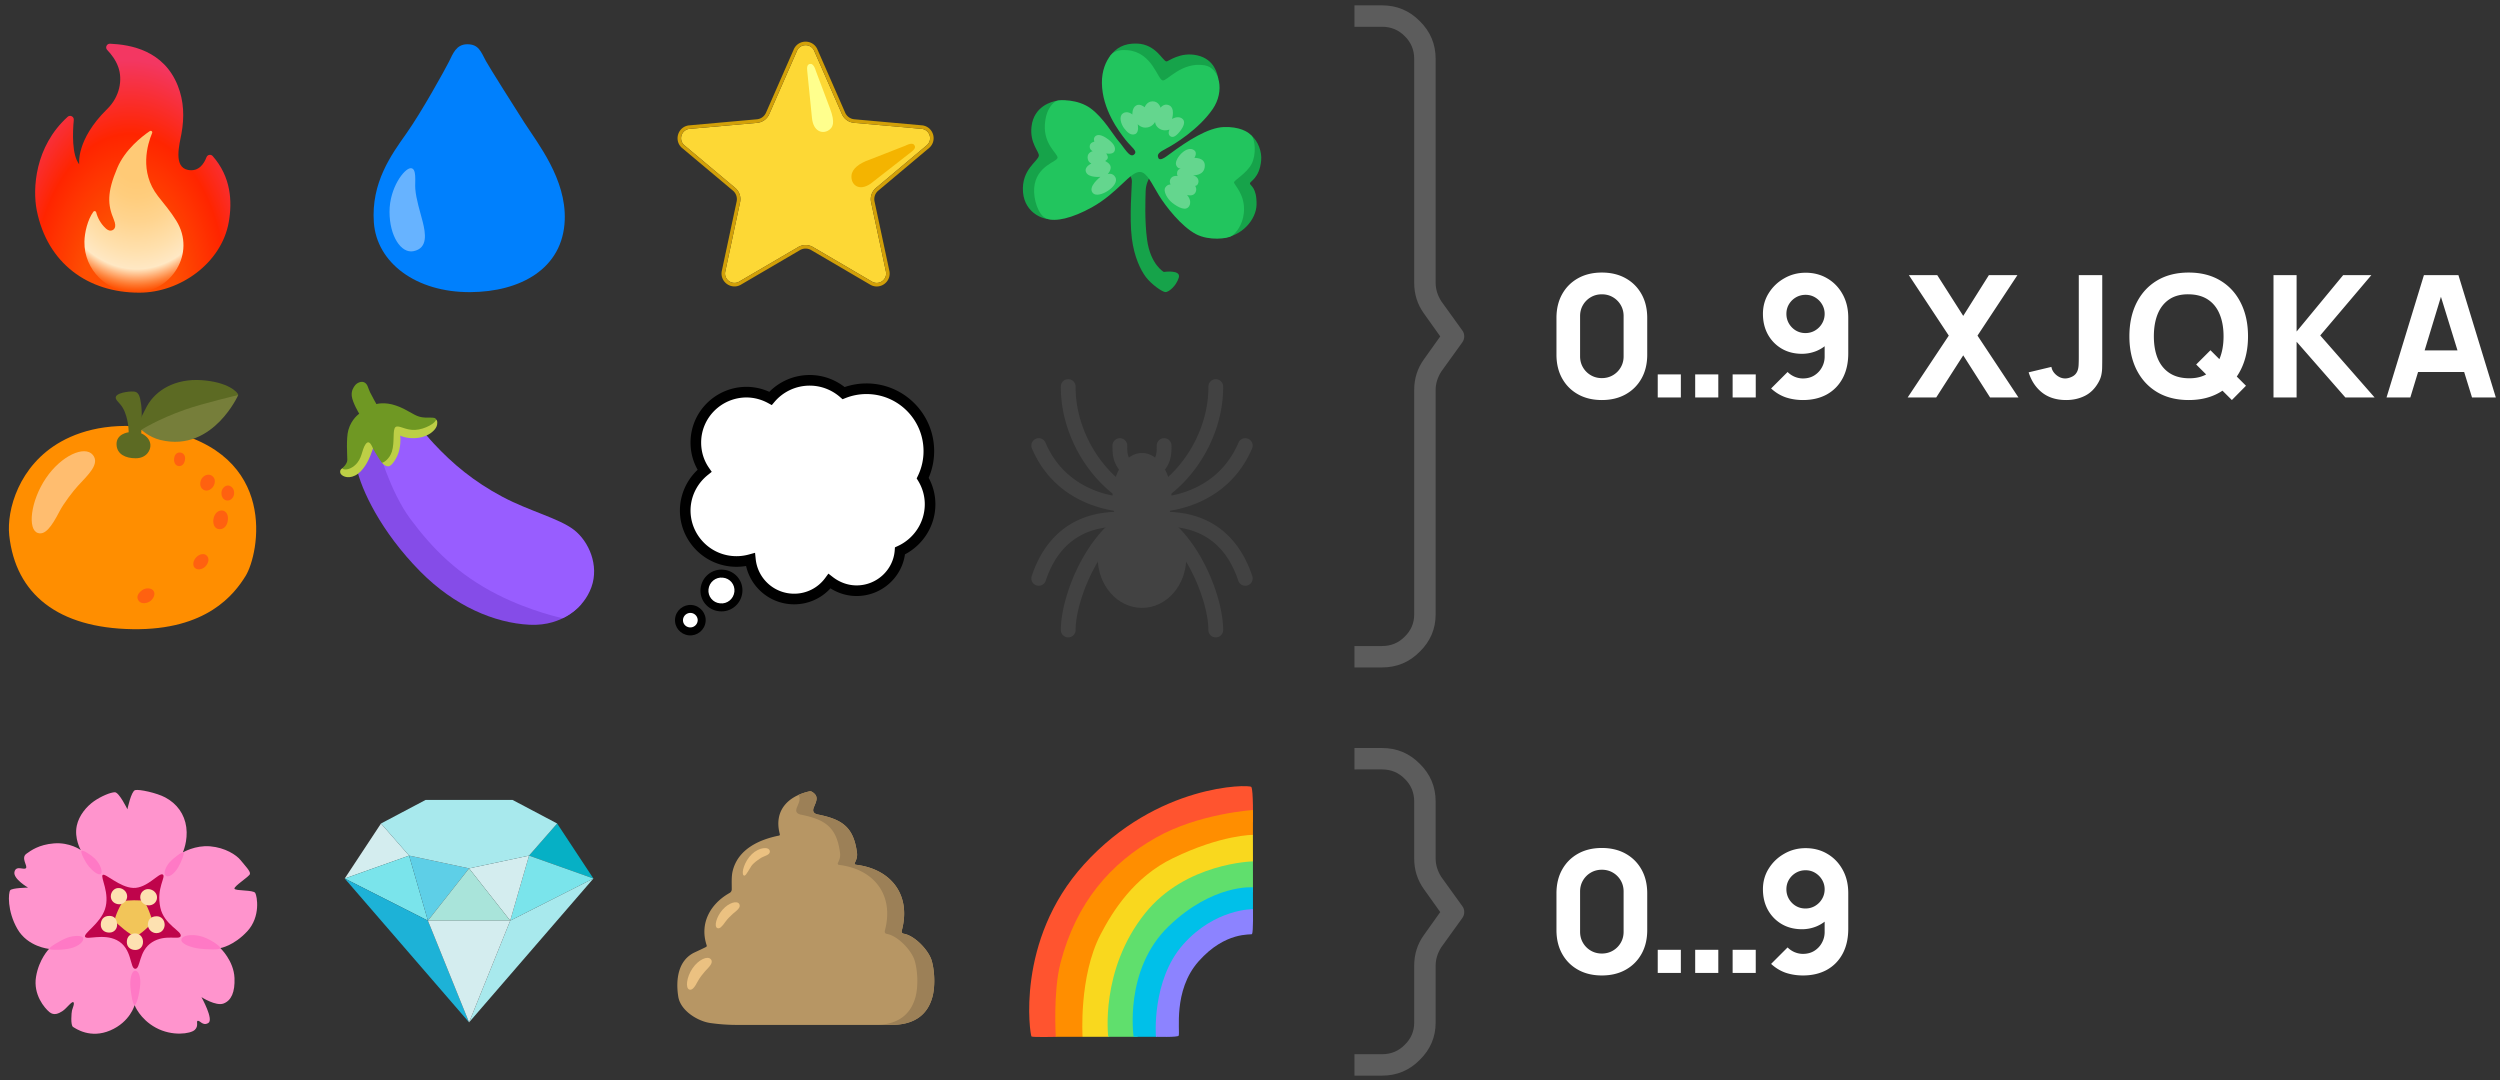 <svg xmlns="http://www.w3.org/2000/svg" fill="none" viewBox="0 0 1412 610"><rect x="0" y="0" width="1412" height="610" fill="#333333" stroke="none"/><path fill="url(#a)" d="M41.673 67.73c-.668 7.126-1.137 19.735 3.07 25.102 0 0-1.98-13.851 15.774-31.23 7.148-6.996 8.8-16.512 6.304-23.649-1.418-4.043-4.007-7.383-6.257-9.715-1.313-1.37-.305-3.632 1.605-3.55 11.555.515 30.281 3.726 38.238 23.695 3.493 8.766 3.75 17.824 2.086 27.035-1.054 5.883-4.804 18.961 3.75 20.567 6.106 1.148 9.059-3.704 10.383-7.196.551-1.453 2.461-1.816 3.492-.656 10.313 11.73 11.192 25.547 9.059 37.441-4.125 22.993-27.41 39.727-50.543 39.727-28.899 0-51.903-16.535-57.867-46.465-2.403-12.082-1.184-35.988 17.449-52.863 1.383-1.266 3.645-.14 3.457 1.758Z"/><path fill="url(#b)" d="M89.191 110.727c-10.652-13.711-5.883-29.356-3.27-35.59.352-.82-.585-1.594-1.324-1.09-4.581 3.117-13.968 10.453-18.34 20.777-5.917 13.957-5.496 20.789-1.992 29.133 2.11 5.027-.34 6.094-1.57 6.281-1.195.188-2.297-.609-3.176-1.441-2.52-2.402-4.336-5.531-5.203-8.906-.187-.727-1.137-.926-1.57-.328-3.281 4.535-4.98 11.812-5.063 16.957-.257 15.902 12.88 28.793 28.77 28.793 20.027 0 34.617-22.149 23.11-40.665-3.34-5.39-6.481-8.917-10.372-13.921Z"/><path fill="#0080FD" d="M263.75 25.002c-6.19.106-7.98 5.483-10.195 9.879-2.216 4.396-15.404 28.303-23.942 40.368-8.538 12.065-20.099 27.871-18.455 50.469 1.657 22.598 23.677 39.468 54.529 39.28 27.888-.163 52.285-12.976 53.282-40.812.822-23.042-15.081-42.951-22.929-55.133-4.665-7.248-19.937-31.506-21.551-34.511-2.89-5.378-4.122-9.657-10.739-9.54Z"/><path fill="#67B3FF" d="M231.889 95.003C228.37 95.156 220 105.968 220 119.6s6.48 23.702 13.553 22.262c8.204-1.664 6.86-9.974 5.184-16.62-1.438-5.713-3.686-12.464-4.185-18.614-.309-3.978 1.023-11.792-2.663-11.626Z"/><path fill="#FDD835" d="m459.744 28.472 15.774 35.977a8.258 8.258 0 0 0 6.82 4.91l38.426 3.445c4.347.633 6.082 5.965 2.929 9.035l-28.945 24.317a8.243 8.243 0 0 0-2.766 8.051l8.415 39.386c.738 4.324-3.797 7.629-7.688 5.578l-33.539-19.64a8.241 8.241 0 0 0-8.344 0l-33.539 19.629c-3.879 2.039-8.426-1.254-7.687-5.578l8.414-39.387a8.267 8.267 0 0 0-2.766-8.051l-28.957-24.293c-3.141-3.058-1.406-8.402 2.93-9.035l38.426-3.445c3-.27 5.613-2.157 6.82-4.91l15.773-35.977c1.957-3.938 7.559-3.938 9.504-.012Z"/><path fill="#D2A008" fill-rule="evenodd" d="M482.519 67.367a6.259 6.259 0 0 1-5.167-3.721l-15.814-36.062c-2.683-5.415-10.397-5.401-13.086.01l-.022.043-15.793 36.02a6.258 6.258 0 0 1-5.167 3.722l-38.481 3.45-.055.008c-5.976.872-8.364 8.232-4.036 12.447l.053.052 29.014 24.34a6.27 6.27 0 0 1 2.095 6.103l-.001.001-8.422 39.424-.007.041c-1.017 5.961 5.248 10.493 10.59 7.685l.04-.021 33.579-19.652.001-.001a6.245 6.245 0 0 1 6.321 0l33.578 19.664.04.021c5.363 2.826 11.607-1.732 10.591-7.684l-.007-.041-8.422-39.427-.001-.004a6.24 6.24 0 0 1 2.097-6.098l29.001-24.364.053-.05c4.34-4.228 1.951-11.576-4.037-12.448l-.055-.008-38.48-3.45Zm-54.87 2.004-38.426 3.445c-4.336.633-6.07 5.977-2.93 9.035l28.957 24.293a8.267 8.267 0 0 1 2.766 8.051l-8.414 39.387c-.738 4.324 3.808 7.617 7.687 5.578l33.539-19.629a8.241 8.241 0 0 1 8.344 0l33.539 19.64c3.891 2.051 8.426-1.254 7.688-5.578l-8.414-39.386a8.242 8.242 0 0 1 2.765-8.051l28.946-24.317c3.152-3.07 1.418-8.402-2.93-9.035L482.34 69.36a8.258 8.258 0 0 1-6.82-4.91l-15.774-35.977c-1.945-3.926-7.546-3.926-9.504.012L434.469 64.46a8.258 8.258 0 0 1-6.82 4.91Z" clip-rule="evenodd"/><path fill="#FFFF8D" d="m458.596 66.606-2.672-26.508c-.105-1.477-.41-4.008 1.957-4.008 1.875 0 2.895 3.902 2.895 3.902l8.015 21.281c3.024 8.098 1.782 10.875-1.136 12.516-3.352 1.875-8.297.41-9.059-7.183Z"/><path fill="#F4B400" d="m491.656 103.801 22.992-17.942c1.137-.949 3.188-2.46 1.547-4.183-1.301-1.36-4.816.597-4.816.597l-20.121 7.864c-6 2.074-9.985 5.144-10.336 9.011-.457 5.157 4.172 9.129 10.734 4.653Z"/><path fill="#16A34A" d="m652.441 95.527-7.23-2.918-8.016 5.297s2.098 1.84 2.098 4.442c0 2.601-1.5 20.461-.035 32.215 1.301 10.406 4.875 17.894 7.969 21.96 3.093 4.067 9.269 8.461 11.062 8.461 1.793 0 6.024-3.41 7.477-8.132 1.464-4.723-8.461-3.258-8.461-3.258s-7.547-4.149-9.434-18.211c-1.453-10.781-.926-22.922-.808-27.492.175-6.832 5.378-12.364 5.378-12.364ZM603.883 60.536s1.675-4.828-6.621-3.692c-3.446.469-13.29 3.234-14.649 14.543-1.137 9.434 4.301 14.145 4.125 16.5-.223 3.14-9.984 7.7-8.941 20.66.996 12.305 12.797 16.782 18.492 14.825 10.406-3.586 7.594-62.836 7.594-62.836ZM634.233 50.808s-10.594-14.754-7.02-19.465c2.988-3.937 7.406-7.043 15.082-6.726 10.641.433 14.321 9.762 16.489 10.09.996.152 7.804-5.695 17.566-3.41 9.762 2.285 11.226 10.734 11.707 13.007.48 2.274-53.824 6.504-53.824 6.504ZM687.741 88.695s15.61-15.128 19.196-12.035c3.574 3.094 5.847 8.942 5.367 13.993-.973 10.242-6.504 11.707-6.34 13.007.164 1.301 3.902 2.11 3.738 11.871-.14 8.403-8.261 18.059-19.476 18.868-11.227.82-5.731-40.325-2.485-45.704Z"/><path fill="#22C55E" d="M640.45 87.336c2.426-1.945-1.183-3.844-4.757-8.39-3.586-4.559-13.172-17.063-13.336-32.051-.082-6.996 2.273-12.364 4.945-15.692 2.449-3.058 6.832-3.117 9.691-2.847 13.828 1.3 16.805 16.5 19.676 17.074 2.438.492 10.664-10.64 23.602-8.566 8.789 1.406 11.554 14.765 4.664 24.738-7.969 11.543-21.762 19.969-26.157 22.242-4.394 2.273-5.367 3.363-4.558 5.32.808 1.957 3.762-.175 6.34-2.11 10.242-7.64 21.797-14.964 30.574-15.292 8.777-.328 13.828 2.602 15.773 4.875 1.957 2.273 2.766 10.57 0 15.938-2.73 5.308-9.761 9.105-9.925 10.406-.164 1.3 6.668 6.996 5.531 17.402-.75 6.82-4.395 11.227-6.832 12.844-2.438 1.629-12.738 2.883-20.168-.973-8.133-4.23-17.074-15.609-20.977-21.961-3.902-6.34-6.679-12.949-10.57-13.172-5.695-.328-12.363 11.707-27.328 20.004-11.168 6.188-20.66 8.297-25.535 6.34-4.875-1.957-7.453-11.203-6.996-17.238.996-12.809 13.195-14.766 13.195-17.203 0-2.438-7.805-7.325-7.16-18.54.551-9.456 5.039-12.843 6.668-13.5 1.629-.656 11.871-1.136 19.195 4.231s12.691 14.965 15.938 18.703c3.257 3.738 6.07 9.375 8.507 7.418Z"/><path fill="#64D68E" d="M639.56 64.66s-2.894-2.531-5.508-.48c-2.168 1.699-.96 5.87.844 8.261 1.793 2.391 3.996 4.336 6.352 3.235 2.32-1.09 1.312-5.508 1.312-5.508s1.793 1.969 4.43 1.922c3.902-.07 5.391-3.234 5.391-3.234s0 2.39 2.636 3.949c2.637 1.558 5.508.363 5.508.363s-1.195 2.273.234 3.598c1.442 1.312 3.352.363 5.625-2.52 2.274-2.871 3.469-5.871 1.079-7.43-2.391-1.558-5.508.364-5.508.364s1.957-6.258-1.793-7.782c-2.883-1.171-4.676 1.442-4.676 1.442s-.961-3.598-4.43-3.598c-3.468 0-4.547 3.352-4.547 3.352s-2.636-2.39-4.91-.961c-2.273 1.43-2.039 5.027-2.039 5.027ZM664.185 92.809c.516 2.472 2.731 2.472 2.731 2.472s-1.7.176-2.039 1.875c-.34 1.7.339 2.297.339 2.297s-2.812-.68-4.089 1.535c-.938 1.618 0 3.235 0 3.235s-1.7-.258-2.977 1.699 1.019 6.375 4.008 8.684c3.41 2.636 7.769 4.886 9.539 1.699 1.699-3.071-1.278-6.223-1.278-6.223s3.411 1.195 4.77-1.359c1.078-2.028-.176-3.75-.176-3.75s1.36.082 1.793-1.793c.75-3.282-2.976-4.172-2.976-4.172s6.445.434 6.644-5.285c.176-4.945-5.883-4.512-5.883-4.512s1.817-2.777 0-4.254c-4.183-3.398-11.086 4.547-10.406 7.852ZM629.428 85.484c.855-1.793.082-4.09-3.575-6.82-3.89-2.895-6.129-2.813-7.324-1.618-1.195 1.196-.422 2.977-.422 2.977s-2.472.34-2.636 2.473c-.176 2.132 1.699 2.894 1.699 2.894s-2.895.598-2.895 3.41c0 2.813 2.133 3.575 2.133 3.575s-4.348 1.874-2.977 4.945c1.442 3.234 8.098 2.555 8.098 2.555s-7.5 5.707-4.254 9.199c3.235 3.492 15.328-4.125 12.692-8.942-1.536-2.812-4.348-1.793-4.348-1.793s1.793-1.793 1.699-3.914c-.082-2.132-3.152-3.492-3.152-3.492s1.453-.762 1.535-1.875c.082-1.113-.938-2.39-.938-2.39s3.727.773 4.665-1.184Z"/><path fill="#FF8E00" d="M5.212 302.274c3.574 33.504 27.82 52.441 69.645 53.086 41.824.644 57.445-19.629 63.914-30.153 7.429-12.105 19.324-69.011-46.29-82.383-25.066-5.109-44.542-.937-57.972 6.586-23.965 13.407-30.797 38.836-29.297 52.864Z"/><path fill="#5C6A23" d="M134.566 223.113c-.164-1.64-5.929-7.406-20.742-8.402-14.812-.996-25.875 5.578-30.902 14.824-3.879 7.137-6.14 12.996-6.14 12.996l9.14.879 38.285-13.383 10.359-6.914Z"/><path fill="#767E3A" d="M104.598 231.34c10.277-3.61 29.965-8.227 29.965-8.227s-3.458 7.735-10.372 14.813-18.175 14.414-33.75 10.535c-6.363-1.582-10.582-5.731-10.582-5.731s9.27-5.953 24.739-11.39Z"/><path fill="#5C6A23" d="M65.52 223.899c-.878 1.875 2.04 3.351 3.844 6.469 3.317 5.718 3.317 13.781 3.317 13.781s-7.078.75-6.856 6.926c.2 5.496 5.11 7.757 10.77 7.757 6.176 0 8.578-4.593 8.355-7.605-.351-4.664-5.191-6.469-5.191-6.469s.68-10.687 0-16.031c-.68-5.344-1.582-6.703-3.164-7.383-1.582-.68-9.938.141-11.074 2.555Z"/><path fill="#FFBD6F" d="M21.395 301.031c4.078 1.289 7.617-3.328 12.235-12.234 2.402-4.652 7.757-11.531 10.37-14.379 5.59-6.082 12.669-12.387 8.415-17.508-4.547-5.461-17.813.317-26.508 13.207-8.695 12.891-10.465 29.039-4.512 30.914Z"/><path fill="#FF6110" d="M98.486 258.153c-.668 2.672.503 4.933 2.472 5.097 2.367.2 3.539-2.074 3.586-4.394.035-1.875-1.207-3.129-2.824-3.281-1.629-.141-2.836.961-3.234 2.578ZM114.436 269.66c-1.746 1.875-1.934 5.473.305 6.867 2.519 1.571 5.144-.503 6.011-2.273.68-1.395 1.055-3.668-.551-5.145-1.933-1.769-4.359-.96-5.765.551ZM125.169 277.477c-.445 2.25.504 4.828 2.894 5.191 2.391.364 4.008-1.957 4.149-3.668.187-2.156-.656-3.89-2.555-4.617-1.898-.75-4.09 1.055-4.488 3.094ZM126.55 288.598c-1.582-.773-4.711-.129-5.778 3.621-.867 3.047.129 6 2.344 6.539 2.977.715 4.945-1.593 5.449-4.195.574-2.918-.187-5.063-2.015-5.965ZM116.451 313.523c2.227 1.711 1.242 4.676-.457 6.41-1.863 1.922-4.641 2.121-6.012.762-1.359-1.359-.961-4.137.961-6.059 1.922-1.922 4.313-2.039 5.508-1.113ZM86.92 334.067c.903 1.851-.398 4.242-2.12 5.496-1.372 1.008-4.899 2.074-6.563-.352-1.371-1.992-.352-4.089 1.922-5.8 2.273-1.711 5.754-1.407 6.761.656Z"/><path fill="#854CE8" d="m213.47 240.246-12.668 8.379s-1.817 3.563.644 15.621c2.461 12.059 13.571 35.918 35.942 58.559 19.301 19.523 41.836 29.039 61.652 30.058 19.816 1.02 29.344-11.789 29.344-11.789L213.47 240.246Z"/><path fill="#985DFF" d="m224.309 234.117-10.84 18.703s6.82 24.832 18.316 40.289c12.469 16.758 26.731 31.313 49.078 42.668 19.067 9.692 36.903 13.371 36.903 13.371s11.636-4.652 16.277-17.554c4.418-12.281-1.43-25.746-9.809-32.285-8.379-6.539-25.148-10.582-40.429-18.704-16.207-8.613-28.219-18.679-38.836-30.117-6.645-7.148-8.18-10.195-8.403-11.484-.105-.609-.492-1.125-1.078-1.313l-11.179-3.574Z"/><path fill="#BDCF46" d="m216.617 254.543-.949 6.727s1.723 2.285 3.785 2.109c2.063-.176 5.238-5.484 6.035-9.105 1.172-5.297.539-8.25.539-8.25s4.125 2.156 10.313 1.253c6.187-.902 9.328-4.394 10.137-6.187.808-1.793.632-3.773-.27-4.219-.902-.445-5.297 1.524-5.297 1.524l-13.992-.539-13.277 3.855 2.976 12.832ZM193.516 264.387s-1.863.703-1.301 2.765c.399 1.43 3.821 3.692 8.379 1.407 4.559-2.286 7.465-8.344 8.602-11.215 1.875-4.758 2.695-8.028 2.695-8.028l-6.328-3.75-5.625 13.536s-2.531 4.277-6.422 5.285Z"/><path fill="#6F9823" d="M202.898 233.672s-3.796-6.246-4.218-9.973c-.352-3.164 1.125-5.121 1.886-6.093 1.172-1.5 3.622-2.473 5.227-1.618 1.992 1.055 1.969 3.071 3.27 5.684 1.3 2.613 3.539 6.551 3.539 6.551s4.5-1.43 11.027.832c6.527 2.261 9.41 5.203 13.418 6.34 4.008 1.136 8.906-.364 9.164 1.488.258 1.851-6.188 5.672-11.766 5.93-5.578.257-9.058-2.872-10.98-1.653-1.922 1.219-.422 8.649-2.145 13.957-1.371 4.219-4.757 6.34-5.636 6.223-.153-.024-4.078-6.059-4.852-7.711-.785-1.652-2.262-5.836-4.441-2.613-2.18 3.222-1.723 8.097-6.012 11.847-3.176 2.778-6.305 2.532-7.008 1.77-.223-.246 2.789-2.344 2.789-4.875s-.726-12.152.586-16.863c1.735-6.27 6.152-9.223 6.152-9.223Z"/><path fill="#fff" d="M521.142 270.035a34.996 34.996 0 0 0 3.469-15.258c0-19.453-15.762-35.215-35.215-35.215-4.558 0-8.918.879-12.926 2.461-5.121-4.464-11.836-7.218-19.125-7.218-8.906 0-16.875 3.984-22.148 10.195-4.102-2.227-8.789-3.516-13.711-3.516-15.703.118-28.477 12.774-28.477 28.477 0 5.859 1.758 11.367 4.922 15.937-5.859 4.688-9.961 11.602-10.781 19.688-1.523 15.703 10.078 29.883 26.016 31.406 3.75.352 7.265 0 10.664-.937 1.289 12.539 11.836 22.265 24.726 22.265a24.63 24.63 0 0 0 19.922-10.078c4.219 3.281 9.492 5.391 15.352 5.391 12.89 0 23.554-9.961 24.492-22.5 9.961-4.57 16.992-14.649 16.992-26.367 0-5.379-1.559-10.454-4.172-14.731Z"/><path fill="#000" fill-rule="evenodd" d="M434.51 221.311c5.775-5.85 13.881-9.506 22.836-9.506 7.407 0 14.266 2.574 19.704 6.809a38.104 38.104 0 0 1 12.346-2.052c21.11 0 38.215 17.105 38.215 38.215a38.04 38.04 0 0 1-3.099 15.099 31.222 31.222 0 0 1 3.802 14.89c0 12.33-7.042 22.991-17.187 28.329-1.866 13.285-13.449 23.538-27.297 23.538-5.52 0-10.555-1.664-14.794-4.338a27.637 27.637 0 0 1-20.48 9.025c-13.286 0-24.357-9.228-27.168-21.65a32.338 32.338 0 0 1-8.502.309h-.006c-17.585-1.681-30.4-17.326-28.716-34.683l.002-.013c.808-7.967 4.501-14.897 9.862-19.962-2.602-4.579-4.018-9.838-4.018-15.36 0-17.38 14.132-31.347 31.454-31.477h.022a31.59 31.59 0 0 1 13.024 2.827Zm22.836-3.506c-7.997 0-15.14 3.575-19.862 9.137l-1.577 1.857-2.141-1.162c-3.684-2-7.878-3.151-12.269-3.153-14.079.111-25.487 11.455-25.487 25.477 0 5.253 1.573 10.164 4.388 14.23l1.593 2.301-2.185 1.749c-5.269 4.215-8.935 10.408-9.67 17.641-1.359 14.046 9.026 26.755 23.311 28.123 3.376.317 6.526.002 9.585-.842l3.419-.944.363 3.529c1.133 11.022 10.403 19.572 21.742 19.572a21.63 21.63 0 0 0 17.5-8.848l1.824-2.496 2.44 1.898c3.755 2.92 8.393 4.759 13.51 4.759 11.334 0 20.681-8.764 21.5-19.724l.132-1.765 1.609-.738c8.95-4.106 15.243-13.153 15.243-23.64 0-4.797-1.39-9.334-3.732-13.167l-.852-1.395.71-1.472a32.003 32.003 0 0 0 3.171-13.955c0-17.796-14.418-32.215-32.215-32.215-4.17 0-8.156.804-11.824 2.252l-1.697.67-1.376-1.199c-4.607-4.017-10.631-6.48-17.153-6.48Z" clip-rule="evenodd"/><path fill="#fff" d="M408.481 324.024c-5.274-.586-9.961 3.281-10.547 8.554-.586 5.274 3.281 9.961 8.554 10.43 5.274.586 9.961-3.281 10.547-8.555.586-5.273-3.281-9.961-8.554-10.429Z"/><path fill="#000" fill-rule="evenodd" d="M408.697 321.785c6.509.592 11.292 6.389 10.567 12.917-.718 6.461-6.47 11.258-13.007 10.545-6.509-.592-11.292-6.388-10.567-12.917.718-6.461 6.47-11.258 13.007-10.545Zm-.472 4.475c-4-.444-7.609 2.489-8.063 6.567-.445 4.01 2.493 7.582 6.518 7.94l.025.002.024.003c4 .445 7.609-2.489 8.063-6.567.445-4.01-2.493-7.582-6.518-7.94l-.025-.002-.024-.003Z" clip-rule="evenodd"/><path fill="#fff" d="M390.548 343.945c-3.516-.351-6.68 2.227-7.032 5.742-.351 3.516 2.227 6.563 5.743 6.914 3.515.352 6.679-2.226 7.031-5.742.351-3.398-2.227-6.562-5.742-6.914Z"/><path fill="#000" fill-rule="evenodd" d="M381.278 349.464c.476-4.758 4.747-8.232 9.494-7.758 4.728.473 8.237 4.719 7.757 9.381-.478 4.755-4.748 8.228-9.494 7.753-4.709-.471-8.236-4.582-7.757-9.376Zm9.046-3.28c-2.284-.228-4.341 1.454-4.568 3.727-.224 2.237 1.405 4.219 3.727 4.452 2.284.228 4.341-1.454 4.568-3.728l.001-.007c.221-2.134-1.426-4.214-3.728-4.444Z" clip-rule="evenodd"/><path fill="#424242" d="M632.495 280.833a4.148 4.148 0 0 1-2.496-.834c-18.904-14.179-31.004-38.395-30.833-61.695.017-2.305 1.717-4.063 4.196-4.138a4.165 4.165 0 0 1 4.137 4.196c-.154 20.75 10.642 42.329 27.5 54.971a4.167 4.167 0 0 1-2.504 7.5Z"/><path fill="#424242" d="M636.668 289.166c-1.571 0-38.638-.409-53.829-35.859a4.164 4.164 0 0 1 2.187-5.47 4.165 4.165 0 0 1 5.471 2.187c13.054 30.458 44.825 30.808 46.171 30.808a4.168 4.168 0 0 1 0 8.334Z"/><path fill="#424242" d="M586.666 330.834c-.434 0-.879-.071-1.317-.217a4.162 4.162 0 0 1-2.633-5.271c5.783-17.35 19.662-37.725 52.958-36.216.425.021.763.037.992.037 2.3 0 4.166 1.863 4.166 4.167a4.165 4.165 0 0 1-4.166 4.167c-.317 0-.779-.021-1.367-.046-22.546-.988-37.587 9.258-44.679 30.529a4.17 4.17 0 0 1-3.954 2.85Z"/><path fill="#424242" d="M603.339 359.999a4.165 4.165 0 0 1-4.167-4.166c0-18.729 13.45-52.929 35.354-66.071a4.166 4.166 0 1 1 4.288 7.146c-18.821 11.291-31.309 42.946-31.309 58.925a4.164 4.164 0 0 1-4.166 4.166Zm54.17-79.166a4.159 4.159 0 0 1-3.337-1.667 4.164 4.164 0 0 1 .833-5.833c16.859-12.646 27.654-34.221 27.5-54.971a4.166 4.166 0 0 1 4.134-4.196h.033a4.168 4.168 0 0 1 4.167 4.138c.175 23.3-11.93 47.516-30.834 61.695a4.14 4.14 0 0 1-2.496.834Z"/><path fill="#424242" d="M653.339 289.166a4.163 4.163 0 0 1-4.167-4.167c0-2.3 1.862-4.166 4.167-4.166 1.345 0 33.116-.35 46.17-30.809.909-2.112 3.367-3.091 5.467-2.187a4.162 4.162 0 0 1 2.188 5.471c-15.192 35.45-52.255 35.858-53.825 35.858Z"/><path fill="#424242" d="M703.339 330.833a4.161 4.161 0 0 1-3.95-2.85c-7.092-21.271-22.055-31.496-44.684-30.529-.587.025-1.05.046-1.366.046a4.163 4.163 0 0 1-4.167-4.167 4.163 4.163 0 0 1 4.167-4.167c.229 0 .566-.016.991-.037 33.246-1.5 47.179 18.867 52.959 36.217a4.163 4.163 0 0 1-2.634 5.27 4.16 4.16 0 0 1-1.316.217Z"/><path fill="#424242" d="M686.667 359.999a4.163 4.163 0 0 1-4.167-4.166c0-15.98-12.487-47.634-31.312-58.93a4.166 4.166 0 0 1 4.287-7.145c21.904 13.145 35.359 47.345 35.359 66.075a4.163 4.163 0 0 1-4.167 4.166Z"/><path fill="#424242" d="M645 343.332c13.807 0 25-12.67 25-28.3 0-15.629-11.193-28.3-25-28.3s-25 12.671-25 28.3c0 15.63 11.193 28.3 25 28.3Z"/><path fill="#424242" d="M644.995 305.834c9.205 0 16.666-11.193 16.666-25s-7.461-25-16.666-25-16.667 11.193-16.667 25 7.462 25 16.667 25Z"/><path fill="#424242" d="M636.661 268.333a4.155 4.155 0 0 1-2.945-1.22c-5.388-5.388-5.388-10.963-5.388-15.446 0-2.3 1.867-4.167 4.167-4.167s4.166 1.867 4.166 4.167c0 3.833 0 6.608 2.946 9.554a4.163 4.163 0 0 1 0 5.892 4.155 4.155 0 0 1-2.946 1.22Zm16.667 0a4.157 4.157 0 0 1-2.946-1.22 4.163 4.163 0 0 1 0-5.892c2.946-2.946 2.946-5.721 2.946-9.554a4.166 4.166 0 1 1 8.333 0c0 4.483 0 10.058-5.387 15.446a4.157 4.157 0 0 1-2.946 1.22Z"/><path fill="#fff" d="M780.572 376.976H765V364.88h15.572c5.095 0 9.372-1.776 12.833-5.328 3.556-3.456 5.335-7.632 5.335-12.528V220.24c0-6.432 1.826-12.192 5.479-17.28l9.228-12.96-9.228-12.96c-3.653-5.088-5.479-10.848-5.479-17.28V33.264c0-5.088-1.779-9.36-5.335-12.816-3.461-3.552-7.738-5.328-12.833-5.328H765V3.024h15.572c8.363 0 15.476 2.976 21.34 8.928 5.959 5.856 8.939 12.96 8.939 21.312V159.76c0 3.552 1.058 7.008 3.172 10.368l11.824 16.416c.768.96 1.153 2.112 1.153 3.456 0 1.248-.385 2.4-1.153 3.456l-11.824 16.416c-2.114 3.36-3.172 6.816-3.172 10.368v126.784c0 8.16-2.98 15.168-8.939 21.024-5.864 5.952-12.977 8.928-21.34 8.928Z" opacity=".2"/><path fill="#fff" d="M904.724 225.94c-5.12 0-9.6-1.072-13.44-3.216s-6.832-5.136-8.976-8.976c-2.144-3.84-3.216-8.32-3.216-13.44v-20.736c0-5.12 1.072-9.6 3.216-13.44s5.136-6.832 8.976-8.976c3.84-2.144 8.32-3.216 13.44-3.216 5.12 0 9.6 1.072 13.44 3.216s6.832 5.136 8.976 8.976c2.144 3.84 3.216 8.32 3.216 13.44v20.736c0 5.12-1.072 9.6-3.216 13.44s-5.136 6.832-8.976 8.976c-3.84 2.144-8.32 3.216-13.44 3.216Zm0-12.384c2.304 0 4.384-.544 6.24-1.632a12.174 12.174 0 0 0 4.416-4.416c1.088-1.856 1.632-3.936 1.632-6.24v-22.752c0-2.304-.544-4.384-1.632-6.24a12.174 12.174 0 0 0-4.416-4.416c-1.856-1.088-3.936-1.632-6.24-1.632-2.304 0-4.384.544-6.24 1.632a12.174 12.174 0 0 0-4.416 4.416c-1.088 1.856-1.632 3.936-1.632 6.24v22.752c0 2.304.544 4.384 1.632 6.24a12.174 12.174 0 0 0 4.416 4.416c1.856 1.088 3.936 1.632 6.24 1.632Zm31.567 10.944v-13.056h13.056V224.5h-13.056Zm21.15 0v-13.056h13.056V224.5h-13.056Zm21.15 0v-13.056h13.056V224.5h-13.056Zm41.219-70.464c4.57 0 8.67 1.072 12.28 3.216 3.65 2.144 6.53 5.136 8.64 8.976 2.12 3.808 3.17 8.224 3.17 13.248v20.064c0 5.44-1.05 10.144-3.17 14.112-2.11 3.936-5.08 6.976-8.92 9.12-3.84 2.112-8.36 3.168-13.54 3.168-3.36 0-6.56-.496-9.6-1.488-3.01-1.024-5.79-2.704-8.35-5.04l9.31-9.312a12.513 12.513 0 0 0 3.98 2.688c1.54.64 3.09.96 4.66.96 2.5 0 4.66-.576 6.48-1.728 1.86-1.184 3.28-2.704 4.27-4.56a12.34 12.34 0 0 0 1.54-6v-10.272l2.21 2.4a20.281 20.281 0 0 1-6.87 4.656 21.53 21.53 0 0 1-8.11 1.584c-4.35 0-8.19-.976-11.52-2.928-3.3-1.952-5.89-4.624-7.777-8.016-1.856-3.392-2.784-7.264-2.784-11.616 0-4.352 1.104-8.272 3.312-11.76 2.209-3.52 5.139-6.304 8.789-8.352 3.64-2.08 7.64-3.12 12-3.12Zm0 12.48c-1.99 0-3.81.48-5.48 1.44-1.63.96-2.94 2.256-3.93 3.888-.96 1.632-1.44 3.44-1.44 5.424 0 1.984.48 3.808 1.44 5.472a11.11 11.11 0 0 0 3.89 3.936c1.63.96 3.44 1.44 5.42 1.44s3.79-.48 5.42-1.44c1.67-.992 2.98-2.304 3.94-3.936.99-1.664 1.49-3.488 1.49-5.472 0-1.92-.48-3.696-1.44-5.328a11.193 11.193 0 0 0-3.89-3.936c-1.63-.992-3.44-1.488-5.42-1.488ZM1077.44 224.5l23.23-34.944-22.56-34.176h16.03l14.69 23.04 14.5-23.04h16.12l-22.56 34.176 23.14 34.944H1124l-15.17-23.808-15.26 23.808h-16.13Zm89.55 1.44c-5.5 0-10.04-1.408-13.63-4.224-3.55-2.816-6.08-6.624-7.58-11.424l12.86-3.072c.29 1.76 1.22 3.296 2.79 4.608 1.56 1.28 3.23 1.92 4.99 1.92 1.21 0 2.51-.336 3.89-1.008 1.4-.672 2.41-1.744 3.02-3.216.38-.928.61-2.064.67-3.408.07-1.344.1-2.896.1-4.656v-46.08h13.25v46.08c0 2.208-.02 4.128-.05 5.76 0 1.632-.16 3.168-.48 4.608-.29 1.408-.88 2.88-1.78 4.416-1.95 3.392-4.49 5.856-7.63 7.392-3.14 1.536-6.61 2.304-10.42 2.304Zm93.57 0-20.16-20.064 8.07-8.064 20.06 20.064-7.97 8.064Zm-24.38 0c-6.91 0-12.88-1.504-17.9-4.512-5-3.008-8.85-7.216-11.57-12.624-2.69-5.408-4.03-11.696-4.03-18.864 0-7.168 1.34-13.456 4.03-18.864 2.72-5.408 6.57-9.616 11.57-12.624 5.02-3.008 10.99-4.512 17.9-4.512 6.91 0 12.86 1.504 17.86 4.512 5.02 3.008 8.88 7.216 11.56 12.624 2.72 5.408 4.08 11.696 4.08 18.864 0 7.168-1.36 13.456-4.08 18.864-2.68 5.408-6.54 9.616-11.56 12.624-5 3.008-10.95 4.512-17.86 4.512Zm0-12.288c4.38.064 8.03-.88 10.94-2.832 2.92-1.952 5.09-4.72 6.53-8.304 1.47-3.584 2.21-7.776 2.21-12.576 0-4.8-.74-8.96-2.21-12.48-1.44-3.52-3.61-6.256-6.53-8.208-2.91-1.952-6.56-2.96-10.94-3.024-4.38-.064-8.03.88-10.94 2.832-2.92 1.952-5.11 4.72-6.58 8.304-1.44 3.584-2.16 7.776-2.16 12.576 0 4.8.72 8.96 2.16 12.48 1.47 3.52 3.66 6.256 6.58 8.208 2.91 1.952 6.56 2.96 10.94 3.024Zm47.89 10.848v-69.12h13.05v31.872l26.31-31.872h15.93l-28.89 34.08 30.72 35.04h-16.52l-27.55-31.488V224.5h-13.05Zm63.84 0 21.12-69.12h19.49l21.12 69.12h-13.44l-18.82-60.96h2.5l-18.53 60.96h-13.44Zm12.67-14.4v-12.192h36.48V210.1h-36.48Z"/><path fill="#FF94CD" d="M71.963 457.086s2.11-10.231 4.36-10.828c2.262-.598 12.117 1.535 16.957 4.101 6.762 3.574 10.934 9.539 11.93 16.805 1.054 7.781-1.957 14.297-1.957 14.297s7.066-4.207 15.492-3.457c8.426.75 14.742 4.816 17.156 7.828 2.402 3.012 5.719 6.316 5.262 7.828-.457 1.5-9.176 6.926-8.731 8.273.457 1.36 10.688.598 11.731 2.403 1.054 1.804 3.164 13.394-4.512 21.668-7.676 8.273-15.199 9.48-15.199 9.48s7.594 7.137 7.992 16.887c.328 7.98-1.816 12.75-6.176 14.414-4.359 1.652-12.492-3.609-12.492-3.609s7.066 12.632 3.914 14.589c-3.164 1.957-4.723-1.535-6.023-1.207-1.067.27.75 2.86-1.653 5.121-2.402 2.262-12.785 3.762-21.96-1.207-9.176-4.968-12.036-12.785-12.036-12.785s-2.472 9.492-13.758 14.309c-11.285 4.816-19.5-1.078-21-1.981-1.5-.902-.902-8.121-.597-9.328.304-1.207 1.652-4.066.75-4.664-.903-.597-3.914 3.61-6.024 4.969-2.11 1.359-4.816 2.859-7.523.598-2.707-2.262-9.176-9.786-7.524-19.864 1.653-10.078 7.372-15.797 7.372-15.797s-12.036-1.054-17.907-11.285c-5.87-10.23-5.097-20.461-4.043-21.82 1.055-1.359 10.078-1.5 10.078-1.5s-8.578-4.969-7.675-8.871c.902-3.914 5.261-.902 6.468-2.109 1.207-1.207-3.07-5.778.305-8.168 2.531-1.793 6.984-5.133 15.492-5.825 8.965-.738 15.2 3.762 15.2 3.762s-3.832-6.48-2.25-13.84c1.253-5.824 5.566-10.828 9.62-13.687 4.055-2.86 9.481-5.121 11.883-5.121 2.403 0 7.078 9.621 7.078 9.621Z"/><path fill="#FF79C5" d="M93.378 494.34c1.617 1.863 5.028-.68 7.266-4.477 1.711-2.894 3.668-7.84 2.976-8.449-.691-.609-6.023 3.539-7.828 5.59-1.793 2.062-3.691 5.859-2.414 7.336ZM102.441 530.621c-.433 2.765 6.457 4.722 10.125 5.156 3.481.41 11.872.879 11.895-.305.035-1.183-6.621-5.789-11.895-6.902-4.628-.973-9.75-.305-10.125 2.051ZM76.478 548.269c-2.356-.14-3.235 5.344-2.801 9.563.434 4.219 1.336 9.726 2.344 9.832 1.008.105 2.754-5.988 3.187-11.696.27-3.585-.62-7.57-2.73-7.699ZM27.73 535.93c.163.785 8.296.785 12.644-.457 4.347-1.242 7.078-3.785 6.586-5.649-.492-1.863-5.953-1.336-9.012-.187-3.973 1.488-10.371 5.519-10.219 6.293ZM46.088 480.547c-.926.68 2.05 6.34 4.043 8.766 1.992 2.426 5.098 5.098 6.645 4.406 1.558-.68.128-5.59-3.294-8.883-1.652-1.593-6.456-4.968-7.394-4.289Z"/><path fill="#BF044B" d="M91.878 493.894c-2.132-1.101-8.824 7.922-16.629 7.606-7.804-.317-15.843-8.59-17.261-7.325-1.418 1.266 4.277 10.407 1.3 19.336-2.718 8.168-12.257 13.606-11.226 15.621.96 1.887 10.207-2.027 17.895 1.852 8.964 4.535 7.253 16.113 10.406 16.195 3.152.082 1.758-10.101 9.539-15.011 7.488-4.735 15.48-1.055 16.16-3.469.785-2.836-9.375-6.34-11.496-16.031-2.473-11.192 3.527-17.637 1.312-18.774Z"/><path fill="#F2C559" d="M70 508.942c-1.606.539-5.766 10.066-5.11 11.238.656 1.172 9.2 8.543 11.46 8.543 2.263 0 9.704-7.148 9.774-8.25.07-1.09-3.644-10.805-4.886-11.531-1.243-.727-9.704-.516-11.239 0Z"/><path fill="#FDE1B1" d="M80.623 503.375c-1.84 1.711-2.016 4.992.21 6.832 2.38 1.957 5.614 1.219 6.985-.691 1.207-1.664 1.324-4.231-.692-6.035-1.242-1.114-4.171-2.274-6.503-.106ZM83.534 521.691c-.316 3.07 2.274 5.402 4.863 5.344 3.387-.07 4.641-2.895 4.606-4.817-.059-2.589-1.852-4.816-4.711-4.71-2.86.105-4.488 1.593-4.758 4.183ZM76.231 527.188c-2.273.058-4.652 1.582-4.605 4.922.047 3.07 2.437 4.441 4.816 4.441s4.336-1.699 4.336-4.605c0-2.907-2.11-4.817-4.547-4.758ZM61.738 517.297c-3.386 0-4.816 2.332-4.816 4.98 0 2.649 1.957 4.571 5.086 4.442 2.695-.106 4.37-2.391 4.125-4.922-.27-2.754-1.535-4.5-4.395-4.5ZM64.056 502.742c-1.945 1.887-2.015 5.133.059 6.832 1.617 1.336 4.5 1.805 6.398-.164 1.91-1.957 1.582-4.757-.105-6.398-1.688-1.652-4.442-2.121-6.352-.27Z"/><path fill="#D4EDEF" d="m194.703 496.18 20.484-31.067 15.868 18.129-36.352 12.938Z"/><path fill="#7AE4EB" d="m241.695 519.992-46.992-23.812 36.352-12.938 10.64 36.75Z"/><path fill="#5ECFE7" d="m264.926 490.461-33.879-7.219 10.641 36.75 23.238-29.531Z"/><path fill="#06B0C5" d="m335.156 496.18-20.484-31.067-15.867 18.129 36.351 12.938Z"/><path fill="#7AE4EB" d="m288.164 519.992 46.992-23.812-36.351-12.938-10.641 36.75Z"/><path fill="#D4EDEF" d="m264.93 490.461 33.879-7.219-10.641 36.75-23.238-29.531Z"/><path fill="#A9E4DA" d="m288.164 519.992-23.238-29.531-23.238 29.531h46.476Z"/><path fill="#A8E9ED" d="M240.395 451.789h49.078l25.207 13.324-15.867 18.129-33.879 7.219-33.879-7.219-15.867-18.129 25.207-13.324Z"/><path fill="#1DB2D7" d="m264.934 577.426-70.231-81.246 46.992 23.812 23.239 57.434Z"/><path fill="#A8E9ED" d="m264.93 577.426 70.23-81.246-46.992 23.812-23.238 57.434Z"/><path fill="#D4EDEF" d="m288.164 519.992-23.238 57.434-23.238-57.434h46.476Z"/><path fill="#B79664" d="M440.433 471.111c-3.486-13.111 4.417-21.417 16.75-24.153a1.91 1.91 0 0 1 1.361.222c4.25 2.528 2.473 5.403 1.084 8.875-.871 2.167-.088 3.496 2.347 3.986 13.819 2.778 20.125 7.139 22.042 21.528.291 2.167-.25 3.903-1.209 5.736a.759.759 0 0 0-.004.699.754.754 0 0 0 .574.399c19.68 2.347 31.375 16.777 25.972 37.111-.278 1.064.125 1.694 1.208 1.889 6.125 1.097 13.847 9.236 15.611 15.027 1.736 5.764 2.056 14.5.542 20.306-2.787 10.741-10.606 16.12-23.458 16.139-29.037.037-58.084.037-87.139 0-5-.009-9.977-.366-14.931-1.07-7.055-1.014-16.847-6.916-18.097-14.916-1.486-9.417-.236-20.598 9.389-25.042 2.778-1.287 4.843-2.269 6.194-2.944.445-.213.593-.556.445-1.028-4.125-12.459 2.166-23.459 12.958-29.528.371-.206.679-.506.894-.87.215-.364.328-.778.328-1.199.014-3.417-.236-7.237.528-10.362 3-12.208 14.722-17.666 26.083-19.958.473-.092.649-.375.528-.847Z"/><path fill="#9C8057" fill-rule="evenodd" d="M450.968 448.982c1.304 1.837.458 3.862-.5 6.153-.138.329-.277.663-.413 1.003-.871 2.167-.088 3.495 2.347 3.986 13.819 2.778 20.125 7.139 22.042 21.528.291 2.167-.25 3.903-1.209 5.736a.756.756 0 0 0-.004.699.754.754 0 0 0 .574.398c19.68 2.348 31.375 16.778 25.972 37.111-.278 1.065.125 1.695 1.208 1.889 6.125 1.098 13.847 9.236 15.611 15.028 1.736 5.764 2.056 14.5.542 20.306-2.602 10.028-9.591 15.383-20.967 16.064l7.076-.008c12.852-.019 20.671-5.398 23.458-16.139 1.514-5.806 1.195-14.542-.541-20.306-1.764-5.791-9.487-13.93-15.612-15.027-1.083-.195-1.486-.825-1.208-1.889 5.403-20.334-6.292-34.764-25.972-37.111a.756.756 0 0 1-.573-.399.748.748 0 0 1 .003-.699c.959-1.833 1.5-3.569 1.209-5.736-1.917-14.389-8.222-18.75-22.042-21.528-2.435-.49-3.217-1.819-2.347-3.986.136-.34.276-.674.413-1.003 1.266-3.029 2.337-5.591-1.496-7.872a1.914 1.914 0 0 0-1.362-.222c-2.228.494-4.311 1.171-6.209 2.024Z" clip-rule="evenodd"/><path fill="#EBC181" d="M405.103 524.17c1.291.632 2.688-.778 4.651-3.603 1.022-1.475 3.132-3.573 4.137-4.422 2.149-1.815 4.803-3.635 3.639-5.584-1.244-2.079-5.925-.729-9.434 3.264-3.509 3.993-4.878 9.425-2.993 10.345ZM389.364 558.917c1.594.5 2.978-1.291 4.783-4.747.94-1.805 3.033-4.475 4.055-5.58 2.186-2.36 4.953-4.806 3.29-6.793-1.778-2.119-6.964.123-10.364 5.125-3.4 5.002-4.091 11.268-1.764 11.995ZM419.934 494.362c.892.918 1.986-1.24 4.234-4.907 1.285-2.095 3.758-3.592 4.912-4.434 2.397-1.751 6.075-1.944 5.71-4.349-.392-2.565-5.874-2.308-10.117 1.73-4.243 4.038-6.042 10.623-4.739 11.96Z"/><path fill="#FF542F" d="m603.255 571.976-6.785 13.641s-13.125.293-13.875-.199c-.75-.493-9.351-54.2 29.696-97.243 41.296-45.55 93.187-45.222 94.429-43.722 1.242 1.488.938 19.699.938 19.699L603.255 571.976Z"/><path fill="#FF8E00" d="M652.945 473.059c-25.641 14.496-45 36.433-53.965 70.757-4.266 16.325-2.66 41.778-2.66 41.778h15.14l45.035-66.117 51.164-47.954v-14.015s-30.609 1.91-54.714 15.551Z"/><path fill="#F9D81E" d="M621.584 527.797c-12.363 23.812-10.149 57.797-10.149 57.797l14.778-.012 50.472-67.055 30.985-31.863-.024-15.129s-17.66-.164-45.152 13.149c-22.078 10.675-34.184 30.164-40.91 43.113Z"/><path fill="#60DF6D" d="M646.721 515.855c-25.629 32.028-20.777 69.727-20.777 69.727h16.441l28.079-50.941 37.207-30.856-.012-17.273s-38.039.715-60.938 29.343Z"/><path fill="#00C0E9" d="M660.152 523.062c-25.571 24.551-19.887 62.52-19.887 62.52h13.195l19.664-49.289 34.547-18.082-.012-17.051s-22.605-1.992-47.507 21.902Z"/><path fill="#8C83FF" d="M707.145 527.562c.785-1.23.527-14.062.527-14.062s-21.386-.387-39.41 19.921c-17.988 20.274-15.398 52.161-15.398 52.161s12.328.375 12.832-.622c1.008-1.992-3.41-25.464 11.297-42.023 15.234-17.144 29.718-14.719 30.152-15.375Z"/><path fill="#fff" d="M780.572 607.52H765v-12.096h15.572c5.095 0 9.372-1.776 12.833-5.328 3.556-3.456 5.335-7.632 5.335-12.528v-32.184c0-6.432 1.826-12.192 5.479-17.28l9.228-12.96-9.228-12.96c-3.653-5.088-5.479-10.849-5.479-17.281v-32.184c0-5.088-1.779-9.36-5.335-12.816-3.461-3.552-7.738-5.328-12.833-5.328H765v-12.096h15.572c8.363 0 15.476 2.976 21.34 8.928 5.959 5.856 8.939 12.96 8.939 21.312v32.184c0 3.552 1.058 7.009 3.172 10.369l11.824 16.416c.768.96 1.153 2.112 1.153 3.456 0 1.248-.385 2.4-1.153 3.456l-11.824 16.416c-2.114 3.36-3.172 6.816-3.172 10.368v32.184c0 8.16-2.98 15.168-8.939 21.024-5.864 5.952-12.977 8.928-21.34 8.928Z" opacity=".2"/><path fill="#fff" d="M904.724 550.94c-5.12 0-9.6-1.072-13.44-3.216s-6.832-5.136-8.976-8.976c-2.144-3.84-3.216-8.32-3.216-13.44v-20.736c0-5.12 1.072-9.6 3.216-13.44s5.136-6.832 8.976-8.976c3.84-2.144 8.32-3.216 13.44-3.216 5.12 0 9.6 1.072 13.44 3.216s6.832 5.136 8.976 8.976c2.144 3.84 3.216 8.32 3.216 13.44v20.736c0 5.12-1.072 9.6-3.216 13.44s-5.136 6.832-8.976 8.976c-3.84 2.144-8.32 3.216-13.44 3.216Zm0-12.384c2.304 0 4.384-.544 6.24-1.632a12.174 12.174 0 0 0 4.416-4.416c1.088-1.856 1.632-3.936 1.632-6.24v-22.752c0-2.304-.544-4.384-1.632-6.24a12.174 12.174 0 0 0-4.416-4.416c-1.856-1.088-3.936-1.632-6.24-1.632-2.304 0-4.384.544-6.24 1.632a12.174 12.174 0 0 0-4.416 4.416c-1.088 1.856-1.632 3.936-1.632 6.24v22.752c0 2.304.544 4.384 1.632 6.24a12.174 12.174 0 0 0 4.416 4.416c1.856 1.088 3.936 1.632 6.24 1.632Zm31.567 10.944v-13.056h13.056V549.5h-13.056Zm21.15 0v-13.056h13.056V549.5h-13.056Zm21.15 0v-13.056h13.056V549.5h-13.056Zm41.219-70.464c4.57 0 8.67 1.072 12.28 3.216 3.65 2.144 6.53 5.136 8.64 8.976 2.12 3.808 3.17 8.224 3.17 13.248v20.064c0 5.44-1.05 10.144-3.17 14.112-2.11 3.936-5.08 6.976-8.92 9.12-3.84 2.112-8.36 3.168-13.54 3.168-3.36 0-6.56-.496-9.6-1.488-3.01-1.024-5.79-2.704-8.35-5.04l9.31-9.312a12.513 12.513 0 0 0 3.98 2.688c1.54.64 3.09.96 4.66.96 2.5 0 4.66-.576 6.48-1.728 1.86-1.184 3.28-2.704 4.27-4.56a12.34 12.34 0 0 0 1.54-6v-10.272l2.21 2.4a20.281 20.281 0 0 1-6.87 4.656 21.53 21.53 0 0 1-8.11 1.584c-4.35 0-8.19-.976-11.52-2.928-3.3-1.952-5.89-4.624-7.777-8.016-1.856-3.392-2.784-7.264-2.784-11.616 0-4.352 1.104-8.272 3.312-11.76 2.209-3.52 5.139-6.304 8.789-8.352 3.64-2.08 7.64-3.12 12-3.12Zm0 12.48c-1.99 0-3.81.48-5.48 1.44-1.63.96-2.94 2.256-3.93 3.888-.96 1.632-1.44 3.44-1.44 5.424 0 1.984.48 3.808 1.44 5.472a11.11 11.11 0 0 0 3.89 3.936c1.63.96 3.44 1.44 5.42 1.44s3.79-.48 5.42-1.44c1.67-.992 2.98-2.304 3.94-3.936.99-1.664 1.49-3.488 1.49-5.472 0-1.92-.48-3.696-1.44-5.328a11.193 11.193 0 0 0-3.89-3.936c-1.63-.992-3.44-1.488-5.42-1.488Z"/><defs><radialGradient id="a" cx="0" cy="0" r="1" gradientTransform="rotate(-179.751 36.635 82.753) scale(82.72 135.727)" gradientUnits="userSpaceOnUse"><stop offset=".314" stop-color="#FE4F02"/><stop offset=".662" stop-color="#FF2500"/><stop offset=".972" stop-color="#F33762"/></radialGradient><radialGradient id="b" cx="0" cy="0" r="1" gradientTransform="matrix(-.874 86.546 -65.132 -.658 77.554 83.35)" gradientUnits="userSpaceOnUse"><stop offset=".214" stop-color="#FFCA76"/><stop offset=".328" stop-color="#FFCD7D"/><stop offset=".487" stop-color="#FFD48F"/><stop offset=".672" stop-color="#FFE0AD"/><stop offset=".793" stop-color="#FFE8C4"/><stop offset=".822" stop-color="#FFE6BD" stop-opacity=".804"/><stop offset=".863" stop-color="#FFDFAB" stop-opacity=".529"/><stop offset=".91" stop-color="#FFD38D" stop-opacity=".209"/><stop offset=".941" stop-color="#FFCA76" stop-opacity="0"/><stop offset="1" stop-color="#FFCA76" stop-opacity="0"/></radialGradient></defs></svg>